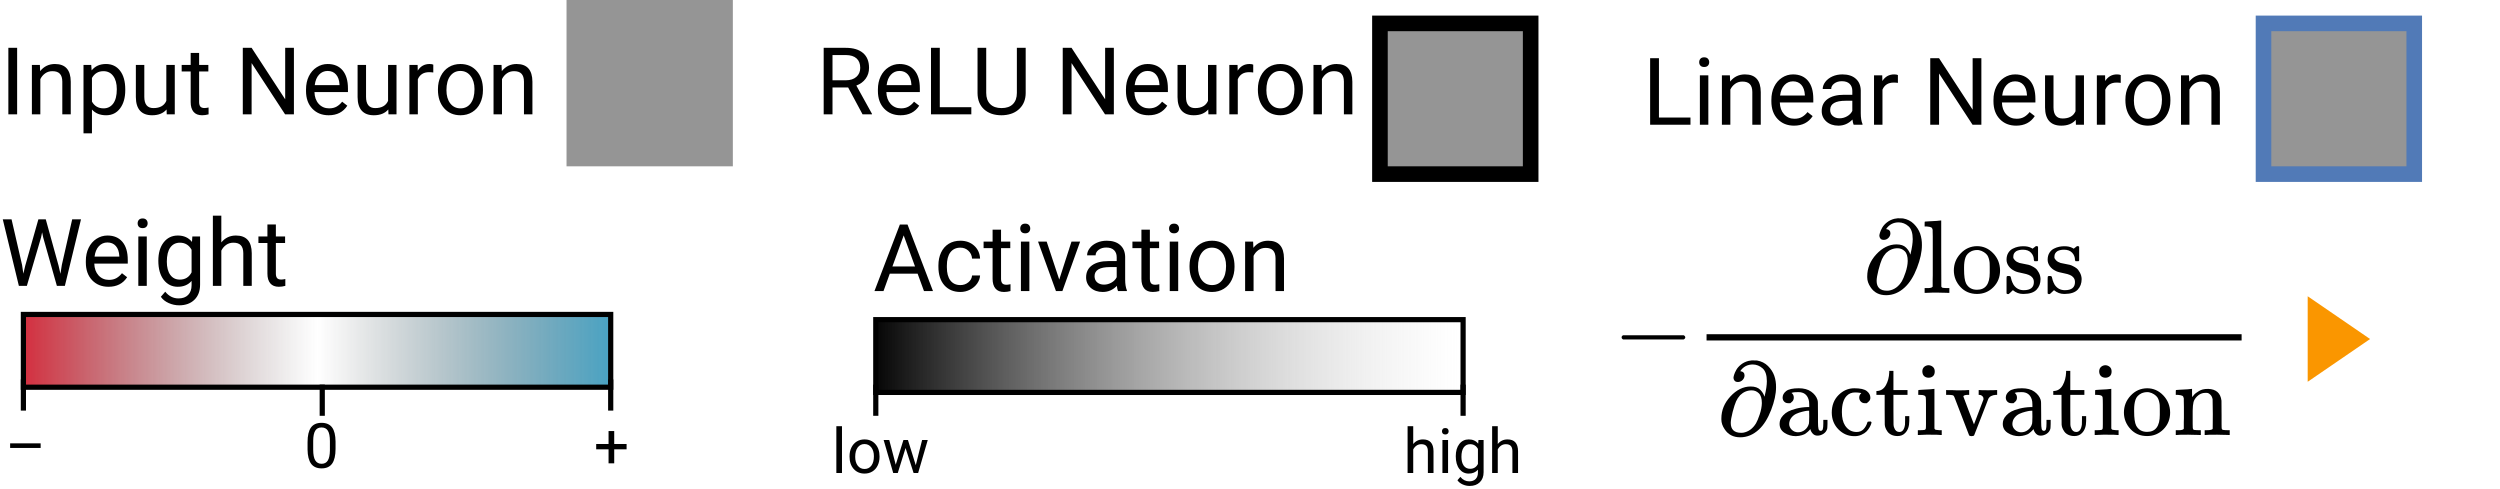 <svg width="481" height="94" viewBox="0 0 481 94" fill="none" xmlns="http://www.w3.org/2000/svg">
<path d="M163.179 16.823H160.173V22H158.477V9.203H162.713C164.154 9.203 165.262 9.531 166.035 10.188C166.814 10.844 167.204 11.799 167.204 13.053C167.204 13.85 166.987 14.544 166.554 15.136C166.126 15.727 165.528 16.17 164.761 16.463L167.767 21.895V22H165.956L163.179 16.823ZM160.173 15.443H162.766C163.604 15.443 164.269 15.227 164.761 14.793C165.259 14.359 165.508 13.779 165.508 13.053C165.508 12.262 165.271 11.655 164.796 11.233C164.327 10.812 163.647 10.598 162.757 10.592H160.173V15.443ZM173.269 22.176C171.979 22.176 170.931 21.754 170.122 20.91C169.313 20.061 168.909 18.927 168.909 17.509V17.21C168.909 16.267 169.088 15.426 169.445 14.688C169.809 13.943 170.312 13.363 170.957 12.947C171.607 12.525 172.311 12.315 173.066 12.315C174.303 12.315 175.264 12.722 175.949 13.536C176.635 14.351 176.978 15.517 176.978 17.034V17.711H170.535C170.559 18.648 170.831 19.407 171.353 19.987C171.88 20.561 172.548 20.849 173.356 20.849C173.931 20.849 174.417 20.731 174.815 20.497C175.214 20.263 175.562 19.952 175.861 19.565L176.854 20.339C176.058 21.564 174.862 22.176 173.269 22.176ZM173.066 13.65C172.41 13.65 171.859 13.891 171.414 14.371C170.969 14.846 170.693 15.514 170.588 16.375H175.352V16.252C175.305 15.426 175.082 14.787 174.684 14.336C174.285 13.879 173.746 13.65 173.066 13.65ZM180.818 20.62H186.883V22H179.122V9.203H180.818V20.62ZM197.342 9.203V17.904C197.336 19.111 196.955 20.099 196.199 20.866C195.449 21.634 194.43 22.064 193.141 22.158L192.692 22.176C191.292 22.176 190.176 21.798 189.344 21.042C188.512 20.286 188.09 19.246 188.078 17.922V9.203H189.748V17.869C189.748 18.795 190.003 19.516 190.513 20.031C191.022 20.541 191.749 20.796 192.692 20.796C193.647 20.796 194.377 20.541 194.881 20.031C195.391 19.521 195.646 18.804 195.646 17.878V9.203H197.342ZM214.305 22H212.608L206.166 12.139V22H204.47V9.203H206.166L212.626 19.108V9.203H214.305V22ZM220.993 22.176C219.704 22.176 218.655 21.754 217.847 20.91C217.038 20.061 216.634 18.927 216.634 17.509V17.21C216.634 16.267 216.812 15.426 217.17 14.688C217.533 13.943 218.037 13.363 218.682 12.947C219.332 12.525 220.035 12.315 220.791 12.315C222.027 12.315 222.988 12.722 223.674 13.536C224.359 14.351 224.702 15.517 224.702 17.034V17.711H218.26C218.283 18.648 218.556 19.407 219.077 19.987C219.604 20.561 220.272 20.849 221.081 20.849C221.655 20.849 222.142 20.731 222.54 20.497C222.938 20.263 223.287 19.952 223.586 19.565L224.579 20.339C223.782 21.564 222.587 22.176 220.993 22.176ZM220.791 13.65C220.135 13.65 219.584 13.891 219.139 14.371C218.693 14.846 218.418 15.514 218.312 16.375H223.076V16.252C223.029 15.426 222.807 14.787 222.408 14.336C222.01 13.879 221.471 13.65 220.791 13.65ZM232.463 21.06C231.83 21.804 230.901 22.176 229.677 22.176C228.663 22.176 227.89 21.883 227.356 21.297C226.829 20.705 226.562 19.832 226.557 18.678V12.49H228.183V18.634C228.183 20.075 228.769 20.796 229.94 20.796C231.183 20.796 232.009 20.333 232.419 19.407V12.49H234.045V22H232.498L232.463 21.06ZM241.12 13.949C240.874 13.908 240.607 13.888 240.32 13.888C239.254 13.888 238.53 14.342 238.149 15.25V22H236.523V12.49H238.105L238.132 13.589C238.665 12.739 239.421 12.315 240.399 12.315C240.716 12.315 240.956 12.355 241.12 12.438V13.949ZM242.017 17.157C242.017 16.226 242.198 15.388 242.562 14.644C242.931 13.899 243.44 13.325 244.091 12.921C244.747 12.517 245.494 12.315 246.332 12.315C247.627 12.315 248.673 12.763 249.47 13.659C250.272 14.556 250.674 15.748 250.674 17.236V17.351C250.674 18.276 250.495 19.108 250.138 19.847C249.786 20.579 249.279 21.15 248.617 21.561C247.961 21.971 247.205 22.176 246.35 22.176C245.061 22.176 244.015 21.727 243.212 20.831C242.415 19.935 242.017 18.748 242.017 17.271V17.157ZM243.651 17.351C243.651 18.405 243.895 19.252 244.381 19.891C244.873 20.529 245.529 20.849 246.35 20.849C247.176 20.849 247.832 20.526 248.318 19.882C248.805 19.231 249.048 18.323 249.048 17.157C249.048 16.114 248.799 15.271 248.301 14.626C247.809 13.976 247.152 13.65 246.332 13.65C245.529 13.65 244.882 13.97 244.39 14.608C243.897 15.247 243.651 16.161 243.651 17.351ZM254.251 12.49L254.304 13.685C255.03 12.771 255.979 12.315 257.151 12.315C259.161 12.315 260.175 13.448 260.192 15.716V22H258.566V15.707C258.561 15.021 258.402 14.515 258.092 14.187C257.787 13.858 257.31 13.694 256.659 13.694C256.132 13.694 255.669 13.835 255.271 14.116C254.872 14.398 254.562 14.767 254.339 15.224V22H252.713V12.49H254.251Z" fill="black"/>
<path d="M319.182 22.62H325.246V24H317.485V11.203H319.182V22.62ZM328.683 24H327.057V14.49H328.683V24ZM326.925 11.968C326.925 11.704 327.004 11.481 327.162 11.3C327.326 11.118 327.566 11.027 327.883 11.027C328.199 11.027 328.439 11.118 328.604 11.3C328.768 11.481 328.85 11.704 328.85 11.968C328.85 12.231 328.768 12.451 328.604 12.627C328.439 12.803 328.199 12.891 327.883 12.891C327.566 12.891 327.326 12.803 327.162 12.627C327.004 12.451 326.925 12.231 326.925 11.968ZM332.831 14.49L332.884 15.685C333.61 14.771 334.56 14.315 335.731 14.315C337.741 14.315 338.755 15.448 338.772 17.716V24H337.146V17.707C337.141 17.021 336.982 16.515 336.672 16.186C336.367 15.858 335.89 15.694 335.239 15.694C334.712 15.694 334.249 15.835 333.851 16.116C333.452 16.398 333.142 16.767 332.919 17.224V24H331.293V14.49H332.831ZM345.171 24.176C343.882 24.176 342.833 23.754 342.024 22.91C341.216 22.061 340.812 20.927 340.812 19.509V19.21C340.812 18.267 340.99 17.426 341.348 16.688C341.711 15.943 342.215 15.363 342.859 14.947C343.51 14.525 344.213 14.315 344.969 14.315C346.205 14.315 347.166 14.722 347.852 15.536C348.537 16.351 348.88 17.517 348.88 19.034V19.711H342.438C342.461 20.648 342.733 21.407 343.255 21.987C343.782 22.561 344.45 22.849 345.259 22.849C345.833 22.849 346.319 22.731 346.718 22.497C347.116 22.263 347.465 21.952 347.764 21.565L348.757 22.339C347.96 23.564 346.765 24.176 345.171 24.176ZM344.969 15.65C344.312 15.65 343.762 15.891 343.316 16.371C342.871 16.846 342.596 17.514 342.49 18.375H347.254V18.252C347.207 17.426 346.984 16.787 346.586 16.336C346.188 15.879 345.648 15.65 344.969 15.65ZM356.641 24C356.547 23.812 356.471 23.479 356.412 22.998C355.656 23.783 354.754 24.176 353.705 24.176C352.768 24.176 351.997 23.912 351.394 23.385C350.796 22.852 350.497 22.178 350.497 21.363C350.497 20.373 350.872 19.605 351.622 19.061C352.378 18.51 353.438 18.234 354.804 18.234H356.386V17.487C356.386 16.919 356.216 16.468 355.876 16.134C355.536 15.794 355.035 15.624 354.373 15.624C353.793 15.624 353.307 15.771 352.914 16.064C352.521 16.356 352.325 16.711 352.325 17.127H350.69C350.69 16.652 350.857 16.195 351.191 15.756C351.531 15.31 351.988 14.959 352.562 14.701C353.143 14.443 353.778 14.315 354.47 14.315C355.565 14.315 356.424 14.59 357.045 15.141C357.666 15.685 357.988 16.439 358.012 17.399V21.776C358.012 22.649 358.123 23.344 358.346 23.859V24H356.641ZM353.942 22.761C354.452 22.761 354.936 22.629 355.393 22.365C355.85 22.102 356.181 21.759 356.386 21.337V19.386H355.111C353.119 19.386 352.123 19.969 352.123 21.135C352.123 21.645 352.293 22.043 352.633 22.33C352.973 22.617 353.409 22.761 353.942 22.761ZM365.157 15.949C364.911 15.908 364.645 15.888 364.357 15.888C363.291 15.888 362.567 16.342 362.187 17.25V24H360.561V14.49H362.143L362.169 15.589C362.702 14.739 363.458 14.315 364.437 14.315C364.753 14.315 364.993 14.355 365.157 14.438V15.949ZM381.215 24H379.519L373.076 14.139V24H371.38V11.203H373.076L379.536 21.108V11.203H381.215V24ZM387.903 24.176C386.614 24.176 385.565 23.754 384.757 22.91C383.948 22.061 383.544 20.927 383.544 19.509V19.21C383.544 18.267 383.723 17.426 384.08 16.688C384.443 15.943 384.947 15.363 385.592 14.947C386.242 14.525 386.945 14.315 387.701 14.315C388.938 14.315 389.898 14.722 390.584 15.536C391.27 16.351 391.612 17.517 391.612 19.034V19.711H385.17C385.193 20.648 385.466 21.407 385.987 21.987C386.515 22.561 387.183 22.849 387.991 22.849C388.565 22.849 389.052 22.731 389.45 22.497C389.849 22.263 390.197 21.952 390.496 21.565L391.489 22.339C390.692 23.564 389.497 24.176 387.903 24.176ZM387.701 15.65C387.045 15.65 386.494 15.891 386.049 16.371C385.604 16.846 385.328 17.514 385.223 18.375H389.986V18.252C389.939 17.426 389.717 16.787 389.318 16.336C388.92 15.879 388.381 15.65 387.701 15.65ZM399.373 23.06C398.74 23.804 397.812 24.176 396.587 24.176C395.573 24.176 394.8 23.883 394.267 23.297C393.739 22.705 393.473 21.832 393.467 20.678V14.49H395.093V20.634C395.093 22.075 395.679 22.796 396.851 22.796C398.093 22.796 398.919 22.333 399.329 21.407V14.49H400.955V24H399.408L399.373 23.06ZM408.03 15.949C407.784 15.908 407.518 15.888 407.23 15.888C406.164 15.888 405.44 16.342 405.06 17.25V24H403.434V14.49H405.016L405.042 15.589C405.575 14.739 406.331 14.315 407.31 14.315C407.626 14.315 407.866 14.355 408.03 14.438V15.949ZM408.927 19.157C408.927 18.226 409.108 17.388 409.472 16.644C409.841 15.899 410.351 15.325 411.001 14.921C411.657 14.517 412.404 14.315 413.242 14.315C414.537 14.315 415.583 14.763 416.38 15.659C417.183 16.556 417.584 17.748 417.584 19.236V19.351C417.584 20.276 417.405 21.108 417.048 21.847C416.696 22.579 416.189 23.15 415.527 23.561C414.871 23.971 414.115 24.176 413.26 24.176C411.971 24.176 410.925 23.727 410.122 22.831C409.325 21.935 408.927 20.748 408.927 19.271V19.157ZM410.562 19.351C410.562 20.405 410.805 21.252 411.291 21.891C411.783 22.529 412.439 22.849 413.26 22.849C414.086 22.849 414.742 22.526 415.229 21.882C415.715 21.231 415.958 20.323 415.958 19.157C415.958 18.114 415.709 17.27 415.211 16.626C414.719 15.976 414.062 15.65 413.242 15.65C412.439 15.65 411.792 15.97 411.3 16.608C410.808 17.247 410.562 18.161 410.562 19.351ZM421.161 14.49L421.214 15.685C421.94 14.771 422.89 14.315 424.062 14.315C426.071 14.315 427.085 15.448 427.103 17.716V24H425.477V17.707C425.471 17.021 425.312 16.515 425.002 16.186C424.697 15.858 424.22 15.694 423.569 15.694C423.042 15.694 422.579 15.835 422.181 16.116C421.782 16.398 421.472 16.767 421.249 17.224V24H419.623V14.49H421.161Z" fill="black"/>
<path d="M176.552 52.66H171.19L169.986 56H168.246L173.133 43.203H174.609L179.505 56H177.773L176.552 52.66ZM171.7 51.272H176.051L173.871 45.286L171.7 51.272ZM184.787 54.849C185.367 54.849 185.874 54.673 186.308 54.321C186.741 53.97 186.981 53.53 187.028 53.003H188.566C188.537 53.548 188.35 54.066 188.004 54.559C187.658 55.051 187.195 55.443 186.615 55.736C186.041 56.029 185.432 56.176 184.787 56.176C183.492 56.176 182.461 55.745 181.693 54.884C180.932 54.017 180.551 52.833 180.551 51.333V51.06C180.551 50.135 180.721 49.312 181.061 48.591C181.4 47.87 181.887 47.31 182.52 46.912C183.158 46.514 183.911 46.315 184.778 46.315C185.845 46.315 186.729 46.634 187.433 47.273C188.142 47.911 188.52 48.74 188.566 49.76H187.028C186.981 49.145 186.747 48.641 186.325 48.248C185.909 47.85 185.394 47.65 184.778 47.65C183.952 47.65 183.311 47.949 182.854 48.547C182.402 49.139 182.177 49.997 182.177 51.122V51.43C182.177 52.525 182.402 53.369 182.854 53.961C183.305 54.553 183.949 54.849 184.787 54.849ZM192.601 44.188V46.49H194.376V47.747H192.601V53.645C192.601 54.025 192.68 54.312 192.838 54.506C192.996 54.693 193.266 54.787 193.646 54.787C193.834 54.787 194.092 54.752 194.42 54.682V56C193.992 56.117 193.576 56.176 193.172 56.176C192.445 56.176 191.897 55.956 191.528 55.517C191.159 55.077 190.975 54.453 190.975 53.645V47.747H189.243V46.49H190.975V44.188H192.601ZM198.05 56H196.424V46.49H198.05V56ZM196.292 43.968C196.292 43.704 196.371 43.481 196.529 43.3C196.693 43.118 196.934 43.027 197.25 43.027C197.566 43.027 197.807 43.118 197.971 43.3C198.135 43.481 198.217 43.704 198.217 43.968C198.217 44.231 198.135 44.451 197.971 44.627C197.807 44.803 197.566 44.891 197.25 44.891C196.934 44.891 196.693 44.803 196.529 44.627C196.371 44.451 196.292 44.231 196.292 43.968ZM203.798 53.794L206.153 46.49H207.814L204.404 56H203.165L199.72 46.49H201.381L203.798 53.794ZM215.109 56C215.016 55.812 214.939 55.478 214.881 54.998C214.125 55.783 213.223 56.176 212.174 56.176C211.236 56.176 210.466 55.912 209.862 55.385C209.265 54.852 208.966 54.178 208.966 53.363C208.966 52.373 209.341 51.605 210.091 51.06C210.847 50.51 211.907 50.234 213.272 50.234H214.854V49.487C214.854 48.919 214.685 48.468 214.345 48.134C214.005 47.794 213.504 47.624 212.842 47.624C212.262 47.624 211.775 47.77 211.383 48.063C210.99 48.356 210.794 48.711 210.794 49.127H209.159C209.159 48.652 209.326 48.195 209.66 47.756C210 47.31 210.457 46.959 211.031 46.701C211.611 46.443 212.247 46.315 212.938 46.315C214.034 46.315 214.893 46.59 215.514 47.141C216.135 47.685 216.457 48.438 216.48 49.399V53.776C216.48 54.649 216.592 55.344 216.814 55.859V56H215.109ZM212.411 54.761C212.921 54.761 213.404 54.629 213.861 54.365C214.318 54.102 214.649 53.759 214.854 53.337V51.386H213.58C211.588 51.386 210.592 51.969 210.592 53.135C210.592 53.645 210.762 54.043 211.102 54.33C211.441 54.617 211.878 54.761 212.411 54.761ZM221.235 44.188V46.49H223.011V47.747H221.235V53.645C221.235 54.025 221.314 54.312 221.473 54.506C221.631 54.693 221.9 54.787 222.281 54.787C222.469 54.787 222.727 54.752 223.055 54.682V56C222.627 56.117 222.211 56.176 221.807 56.176C221.08 56.176 220.532 55.956 220.163 55.517C219.794 55.077 219.609 54.453 219.609 53.645V47.747H217.878V46.49H219.609V44.188H221.235ZM226.685 56H225.059V46.49H226.685V56ZM224.927 43.968C224.927 43.704 225.006 43.481 225.164 43.3C225.328 43.118 225.568 43.027 225.885 43.027C226.201 43.027 226.441 43.118 226.605 43.3C226.77 43.481 226.852 43.704 226.852 43.968C226.852 44.231 226.77 44.451 226.605 44.627C226.441 44.803 226.201 44.891 225.885 44.891C225.568 44.891 225.328 44.803 225.164 44.627C225.006 44.451 224.927 44.231 224.927 43.968ZM228.864 51.157C228.864 50.226 229.046 49.388 229.409 48.644C229.778 47.899 230.288 47.325 230.938 46.921C231.595 46.517 232.342 46.315 233.18 46.315C234.475 46.315 235.521 46.763 236.317 47.659C237.12 48.556 237.521 49.748 237.521 51.236V51.351C237.521 52.276 237.343 53.108 236.985 53.847C236.634 54.579 236.127 55.15 235.465 55.56C234.809 55.971 234.053 56.176 233.197 56.176C231.908 56.176 230.862 55.727 230.06 54.831C229.263 53.935 228.864 52.748 228.864 51.272V51.157ZM230.499 51.351C230.499 52.405 230.742 53.252 231.229 53.891C231.721 54.529 232.377 54.849 233.197 54.849C234.023 54.849 234.68 54.526 235.166 53.882C235.652 53.231 235.896 52.323 235.896 51.157C235.896 50.114 235.646 49.27 235.148 48.626C234.656 47.976 234 47.65 233.18 47.65C232.377 47.65 231.729 47.97 231.237 48.608C230.745 49.247 230.499 50.161 230.499 51.351ZM241.099 46.49L241.151 47.685C241.878 46.772 242.827 46.315 243.999 46.315C246.009 46.315 247.022 47.448 247.04 49.716V56H245.414V49.707C245.408 49.022 245.25 48.515 244.939 48.187C244.635 47.858 244.157 47.694 243.507 47.694C242.979 47.694 242.517 47.835 242.118 48.116C241.72 48.398 241.409 48.767 241.187 49.224V56H239.561V46.49H241.099Z" fill="black"/>
<path d="M4.245 50.966L4.491 52.653L4.852 51.133L7.383 42.203H8.807L11.276 51.133L11.628 52.68L11.9 50.957L13.887 42.203H15.583L12.48 55H10.942L8.306 45.675L8.104 44.699L7.901 45.675L5.168 55H3.63L0.536 42.203H2.224L4.245 50.966ZM20.874 55.176C19.585 55.176 18.536 54.754 17.727 53.91C16.919 53.06 16.515 51.927 16.515 50.509V50.21C16.515 49.267 16.693 48.426 17.051 47.688C17.414 46.943 17.918 46.363 18.562 45.947C19.213 45.525 19.916 45.315 20.672 45.315C21.908 45.315 22.869 45.722 23.555 46.536C24.24 47.351 24.583 48.517 24.583 50.034V50.711H18.141C18.164 51.648 18.436 52.407 18.958 52.987C19.485 53.562 20.153 53.849 20.962 53.849C21.536 53.849 22.023 53.731 22.421 53.497C22.819 53.263 23.168 52.952 23.467 52.565L24.46 53.339C23.663 54.563 22.468 55.176 20.874 55.176ZM20.672 46.65C20.016 46.65 19.465 46.891 19.02 47.371C18.574 47.846 18.299 48.514 18.193 49.375H22.957V49.252C22.91 48.426 22.688 47.787 22.289 47.336C21.891 46.879 21.352 46.65 20.672 46.65ZM28.239 55H26.613V45.49H28.239V55ZM26.481 42.968C26.481 42.704 26.561 42.481 26.719 42.3C26.883 42.118 27.123 42.027 27.439 42.027C27.756 42.027 27.996 42.118 28.16 42.3C28.324 42.481 28.406 42.704 28.406 42.968C28.406 43.231 28.324 43.451 28.16 43.627C27.996 43.803 27.756 43.891 27.439 43.891C27.123 43.891 26.883 43.803 26.719 43.627C26.561 43.451 26.481 43.231 26.481 42.968ZM30.463 50.166C30.463 48.684 30.806 47.506 31.491 46.633C32.177 45.754 33.085 45.315 34.216 45.315C35.376 45.315 36.281 45.725 36.932 46.545L37.011 45.49H38.496V54.772C38.496 56.002 38.13 56.972 37.398 57.681C36.671 58.39 35.692 58.744 34.462 58.744C33.776 58.744 33.105 58.598 32.449 58.305C31.793 58.012 31.292 57.61 30.946 57.101L31.79 56.125C32.487 56.986 33.34 57.417 34.348 57.417C35.139 57.417 35.754 57.194 36.193 56.749C36.639 56.304 36.861 55.677 36.861 54.868V54.051C36.211 54.801 35.323 55.176 34.198 55.176C33.085 55.176 32.183 54.727 31.491 53.831C30.806 52.935 30.463 51.713 30.463 50.166ZM32.098 50.351C32.098 51.423 32.317 52.267 32.757 52.882C33.196 53.491 33.812 53.796 34.602 53.796C35.628 53.796 36.381 53.33 36.861 52.398V48.057C36.363 47.148 35.616 46.694 34.62 46.694C33.829 46.694 33.211 47.002 32.766 47.617C32.32 48.232 32.098 49.144 32.098 50.351ZM42.583 46.642C43.304 45.757 44.241 45.315 45.395 45.315C47.405 45.315 48.419 46.448 48.437 48.716V55H46.81V48.707C46.805 48.022 46.647 47.515 46.336 47.187C46.031 46.858 45.554 46.694 44.903 46.694C44.376 46.694 43.913 46.835 43.515 47.116C43.116 47.398 42.806 47.767 42.583 48.224V55H40.957V41.5H42.583V46.642ZM53.077 43.188V45.49H54.852V46.747H53.077V52.645C53.077 53.025 53.156 53.312 53.315 53.506C53.473 53.693 53.742 53.787 54.123 53.787C54.31 53.787 54.568 53.752 54.897 53.682V55C54.469 55.117 54.053 55.176 53.648 55.176C52.922 55.176 52.374 54.956 52.005 54.517C51.636 54.077 51.451 53.453 51.451 52.645V46.747H49.72V45.49H51.451V43.188H53.077Z" fill="black"/>
<path d="M168.5 75.5L281.5 75.5V61.5L168.5 61.5V75.5Z" fill="url(#paint0_linear)" stroke="black"/>
<path d="M281.5 74V80" stroke="black"/>
<path d="M168.5 74V80" stroke="black"/>
<path d="M161.998 91H160.914V82H161.998V91ZM163.451 87.772C163.451 87.15 163.572 86.592 163.814 86.096C164.061 85.6 164.4 85.217 164.834 84.947C165.271 84.678 165.77 84.543 166.328 84.543C167.191 84.543 167.889 84.842 168.42 85.439C168.955 86.037 169.223 86.832 169.223 87.824V87.9C169.223 88.518 169.104 89.072 168.865 89.564C168.631 90.053 168.293 90.434 167.852 90.707C167.414 90.981 166.91 91.117 166.34 91.117C165.48 91.117 164.783 90.818 164.248 90.221C163.717 89.623 163.451 88.832 163.451 87.848V87.772ZM164.541 87.9C164.541 88.603 164.703 89.168 165.027 89.594C165.355 90.019 165.793 90.232 166.34 90.232C166.891 90.232 167.328 90.018 167.652 89.588C167.977 89.154 168.139 88.549 168.139 87.772C168.139 87.076 167.973 86.514 167.641 86.084C167.312 85.65 166.875 85.434 166.328 85.434C165.793 85.434 165.361 85.647 165.033 86.072C164.705 86.498 164.541 87.107 164.541 87.9ZM176.195 89.506L177.414 84.66H178.498L176.652 91H175.773L174.232 86.195L172.732 91H171.854L170.014 84.66H171.092L172.34 89.406L173.816 84.66H174.689L176.195 89.506Z" fill="black"/>
<path d="M271.904 85.428C272.385 84.838 273.01 84.543 273.779 84.543C275.119 84.543 275.795 85.299 275.807 86.811V91H274.723V86.805C274.719 86.348 274.613 86.01 274.406 85.791C274.203 85.572 273.885 85.463 273.451 85.463C273.1 85.463 272.791 85.557 272.525 85.744C272.26 85.932 272.053 86.178 271.904 86.482V91H270.82V82H271.904V85.428ZM278.607 91H277.523V84.66H278.607V91ZM277.436 82.978C277.436 82.803 277.488 82.654 277.594 82.533C277.703 82.412 277.863 82.352 278.074 82.352C278.285 82.352 278.445 82.412 278.555 82.533C278.664 82.654 278.719 82.803 278.719 82.978C278.719 83.154 278.664 83.301 278.555 83.418C278.445 83.535 278.285 83.594 278.074 83.594C277.863 83.594 277.703 83.535 277.594 83.418C277.488 83.301 277.436 83.154 277.436 82.978ZM280.09 87.777C280.09 86.789 280.318 86.004 280.775 85.422C281.232 84.836 281.838 84.543 282.592 84.543C283.365 84.543 283.969 84.816 284.402 85.363L284.455 84.66H285.445V90.848C285.445 91.668 285.201 92.314 284.713 92.787C284.229 93.26 283.576 93.496 282.756 93.496C282.299 93.496 281.852 93.398 281.414 93.203C280.977 93.008 280.643 92.74 280.412 92.4L280.975 91.75C281.439 92.324 282.008 92.611 282.68 92.611C283.207 92.611 283.617 92.463 283.91 92.166C284.207 91.869 284.355 91.451 284.355 90.912V90.367C283.922 90.867 283.33 91.117 282.58 91.117C281.838 91.117 281.236 90.818 280.775 90.221C280.318 89.623 280.09 88.809 280.09 87.777ZM281.18 87.9C281.18 88.615 281.326 89.178 281.619 89.588C281.912 89.994 282.322 90.197 282.85 90.197C283.533 90.197 284.035 89.887 284.355 89.266V86.371C284.023 85.766 283.525 85.463 282.861 85.463C282.334 85.463 281.922 85.668 281.625 86.078C281.328 86.488 281.18 87.096 281.18 87.9ZM288.17 85.428C288.65 84.838 289.275 84.543 290.045 84.543C291.385 84.543 292.061 85.299 292.072 86.811V91H290.988V86.805C290.984 86.348 290.879 86.01 290.672 85.791C290.469 85.572 290.15 85.463 289.717 85.463C289.365 85.463 289.057 85.557 288.791 85.744C288.525 85.932 288.318 86.178 288.17 86.482V91H287.086V82H288.17V85.428Z" fill="black"/>
<path d="M4.5 74.5L117.5 74.5V60.5L4.5 60.5V74.5Z" fill="url(#paint1_linear)" stroke="black"/>
<path d="M117.5 73V79" stroke="black"/>
<path d="M4.5 73V79" stroke="black"/>
<path d="M62 74V80" stroke="black"/>
<path d="M7.82 86.186H1.949V85.301H7.82V86.186Z" fill="black"/>
<path d="M64.559 86.361C64.559 87.631 64.342 88.574 63.908 89.191C63.475 89.809 62.797 90.117 61.875 90.117C60.965 90.117 60.291 89.816 59.853 89.215C59.416 88.609 59.19 87.707 59.174 86.508V85.061C59.174 83.807 59.391 82.875 59.824 82.266C60.258 81.656 60.938 81.352 61.863 81.352C62.781 81.352 63.457 81.647 63.891 82.236C64.324 82.822 64.547 83.728 64.559 84.955V86.361ZM63.475 84.879C63.475 83.961 63.346 83.293 63.088 82.875C62.83 82.453 62.422 82.242 61.863 82.242C61.309 82.242 60.904 82.451 60.65 82.869C60.397 83.287 60.266 83.93 60.258 84.797V86.531C60.258 87.453 60.391 88.135 60.656 88.576C60.926 89.014 61.332 89.232 61.875 89.232C62.41 89.232 62.807 89.025 63.065 88.611C63.326 88.197 63.463 87.545 63.475 86.654V84.879Z" fill="black"/>
<path d="M118.176 85.424H120.555V86.449H118.176V89.144H117.086V86.449H114.707V85.424H117.086V82.934H118.176V85.424Z" fill="black"/>
<path d="M456 65.227L444 73.454V57L456 65.227Z" fill="#FA9600"/>
<path d="M294.5 4.5H265.5V33.5H294.5V4.5Z" fill="#959595" stroke="black" stroke-width="3"/>
<path d="M464.5 4.5H435.5V33.5H464.5V4.5Z" fill="#959595" stroke="#517AB7" stroke-width="3"/>
<path d="M3.296 22H1.608V9.203H3.296V22ZM7.673 12.49L7.726 13.685C8.452 12.771 9.401 12.315 10.573 12.315C12.583 12.315 13.597 13.448 13.614 15.716V22H11.988V15.707C11.982 15.021 11.824 14.515 11.514 14.187C11.209 13.858 10.731 13.694 10.081 13.694C9.554 13.694 9.091 13.835 8.692 14.116C8.294 14.398 7.983 14.767 7.761 15.224V22H6.135V12.49H7.673ZM24.1 17.351C24.1 18.798 23.769 19.964 23.106 20.849C22.444 21.733 21.548 22.176 20.417 22.176C19.263 22.176 18.355 21.81 17.692 21.077V25.656H16.066V12.49H17.552L17.631 13.545C18.293 12.725 19.213 12.315 20.391 12.315C21.533 12.315 22.436 12.745 23.098 13.606C23.766 14.468 24.1 15.666 24.1 17.201V17.351ZM22.474 17.166C22.474 16.094 22.245 15.247 21.788 14.626C21.331 14.005 20.704 13.694 19.907 13.694C18.923 13.694 18.185 14.131 17.692 15.004V19.548C18.179 20.415 18.923 20.849 19.925 20.849C20.704 20.849 21.322 20.541 21.779 19.926C22.242 19.305 22.474 18.385 22.474 17.166ZM32.045 21.06C31.412 21.804 30.483 22.176 29.259 22.176C28.245 22.176 27.472 21.883 26.939 21.297C26.411 20.705 26.145 19.832 26.139 18.678V12.49H27.765V18.634C27.765 20.075 28.351 20.796 29.523 20.796C30.765 20.796 31.591 20.333 32.001 19.407V12.49H33.627V22H32.08L32.045 21.06ZM38.312 10.188V12.49H40.087V13.747H38.312V19.645C38.312 20.025 38.391 20.312 38.549 20.506C38.707 20.693 38.977 20.787 39.357 20.787C39.545 20.787 39.803 20.752 40.131 20.682V22C39.703 22.117 39.287 22.176 38.883 22.176C38.156 22.176 37.608 21.956 37.239 21.517C36.87 21.077 36.685 20.453 36.685 19.645V13.747H34.954V12.49H36.685V10.188H38.312ZM56.549 22H54.852L48.41 12.139V22H46.714V9.203H48.41L54.87 19.108V9.203H56.549V22ZM63.237 22.176C61.948 22.176 60.899 21.754 60.091 20.91C59.282 20.061 58.878 18.927 58.878 17.509V17.21C58.878 16.267 59.057 15.426 59.414 14.688C59.777 13.943 60.281 13.363 60.926 12.947C61.576 12.525 62.279 12.315 63.035 12.315C64.272 12.315 65.232 12.722 65.918 13.536C66.603 14.351 66.946 15.517 66.946 17.034V17.711H60.504C60.527 18.648 60.8 19.407 61.321 19.987C61.849 20.561 62.517 20.849 63.325 20.849C63.899 20.849 64.386 20.731 64.784 20.497C65.183 20.263 65.531 19.952 65.83 19.565L66.823 20.339C66.026 21.564 64.831 22.176 63.237 22.176ZM63.035 13.65C62.379 13.65 61.828 13.891 61.383 14.371C60.938 14.846 60.662 15.514 60.557 16.375H65.32V16.252C65.273 15.426 65.051 14.787 64.652 14.336C64.254 13.879 63.715 13.65 63.035 13.65ZM74.707 21.06C74.074 21.804 73.145 22.176 71.921 22.176C70.907 22.176 70.134 21.883 69.601 21.297C69.073 20.705 68.807 19.832 68.801 18.678V12.49H70.427V18.634C70.427 20.075 71.013 20.796 72.185 20.796C73.427 20.796 74.253 20.333 74.663 19.407V12.49H76.289V22H74.742L74.707 21.06ZM83.364 13.949C83.118 13.908 82.852 13.888 82.564 13.888C81.498 13.888 80.774 14.342 80.394 15.25V22H78.768V12.49H80.35L80.376 13.589C80.909 12.739 81.665 12.315 82.644 12.315C82.96 12.315 83.2 12.355 83.364 12.438V13.949ZM84.261 17.157C84.261 16.226 84.442 15.388 84.806 14.644C85.175 13.899 85.685 13.325 86.335 12.921C86.991 12.517 87.738 12.315 88.576 12.315C89.871 12.315 90.917 12.763 91.714 13.659C92.517 14.556 92.918 15.748 92.918 17.236V17.351C92.918 18.276 92.739 19.108 92.382 19.847C92.03 20.579 91.523 21.15 90.861 21.561C90.205 21.971 89.449 22.176 88.594 22.176C87.305 22.176 86.259 21.727 85.456 20.831C84.659 19.935 84.261 18.748 84.261 17.271V17.157ZM85.895 17.351C85.895 18.405 86.139 19.252 86.625 19.891C87.117 20.529 87.773 20.849 88.594 20.849C89.42 20.849 90.076 20.526 90.562 19.882C91.049 19.231 91.292 18.323 91.292 17.157C91.292 16.114 91.043 15.271 90.545 14.626C90.053 13.976 89.397 13.65 88.576 13.65C87.773 13.65 87.126 13.97 86.634 14.608C86.142 15.247 85.895 16.161 85.895 17.351ZM96.495 12.49L96.548 13.685C97.274 12.771 98.224 12.315 99.395 12.315C101.405 12.315 102.419 13.448 102.437 15.716V22H100.811V15.707C100.805 15.021 100.646 14.515 100.336 14.187C100.031 13.858 99.554 13.694 98.903 13.694C98.376 13.694 97.913 13.835 97.515 14.116C97.116 14.398 96.806 14.767 96.583 15.224V22H94.957V12.49H96.495Z" fill="black"/>
<path d="M139.5 1.5H110.5V30.5H139.5V1.5Z" fill="#959595" stroke="#959595" stroke-width="3"/>
<path d="M312 65.166C312 65.166 312 65.079 312 64.906C312 64.731 312.094 64.598 312.281 64.504H323.945C324.145 64.611 324.246 64.745 324.246 64.906C324.246 65.066 324.145 65.2 323.945 65.307H312.281C312.094 65.213 312 65.079 312 64.906V65.166Z" fill="black"/>
<path d="M362.469 46.155C362.161 46.155 361.94 46.075 361.806 45.914C361.672 45.754 361.599 45.573 361.585 45.373C361.585 45.239 361.625 45.038 361.706 44.77C361.786 44.503 361.926 44.188 362.127 43.827C362.328 43.465 362.629 43.124 363.031 42.803C363.432 42.482 363.907 42.248 364.456 42.1L365.098 42H365.339C365.781 42 366.042 42.007 366.122 42.02C366.965 42.167 367.668 42.522 368.23 43.084C368.792 43.646 369.194 44.268 369.435 44.951C369.675 45.633 369.789 46.376 369.776 47.179C369.776 48.451 369.461 49.903 368.832 51.535C368.203 53.168 367.42 54.42 366.483 55.289C365.399 56.293 364.202 56.795 362.89 56.795C361.552 56.795 360.548 56.273 359.879 55.229C359.464 54.614 359.257 53.998 359.257 53.382V53.162C359.257 51.596 359.839 50.184 361.003 48.926C362.167 47.668 363.459 47.032 364.877 47.019C365.694 47.019 366.31 47.226 366.724 47.641C367.139 48.056 367.414 48.504 367.547 48.986L367.608 48.765C367.875 47.654 368.009 46.738 368.009 46.015C368.009 44.837 367.735 44.007 367.186 43.526C366.637 43.044 366.015 42.796 365.319 42.783C364.275 42.783 363.466 43.211 362.89 44.068C363.439 44.148 363.713 44.416 363.713 44.871C363.713 45.205 363.593 45.5 363.352 45.754C363.111 46.008 362.816 46.142 362.469 46.155ZM367.046 50.211C367.046 49.327 366.852 48.698 366.463 48.324C366.075 47.949 365.62 47.761 365.098 47.761C364.255 47.761 363.512 48.069 362.87 48.685C362.535 49.06 362.274 49.454 362.087 49.869C361.9 50.284 361.679 50.967 361.425 51.917C361.184 52.88 361.063 53.583 361.063 54.025C361.063 55.296 361.732 55.932 363.071 55.932C363.231 55.932 363.352 55.925 363.432 55.912C364.463 55.738 365.292 55.136 365.921 54.105C366.122 53.77 366.356 53.208 366.624 52.419C366.892 51.629 367.032 50.893 367.046 50.211Z" fill="black"/>
<path d="M370.619 55.43H370.9C371.422 55.43 371.736 55.336 371.844 55.149V54.988C371.844 54.868 371.844 54.714 371.844 54.527C371.844 54.339 371.844 54.118 371.844 53.864C371.844 53.61 371.85 53.322 371.864 53.001C371.877 52.68 371.877 52.345 371.864 51.997C371.85 51.649 371.85 51.281 371.864 50.893C371.877 50.505 371.877 50.124 371.864 49.749C371.864 49.254 371.864 48.732 371.864 48.183C371.864 47.634 371.864 47.132 371.864 46.677C371.864 46.222 371.864 45.821 371.864 45.473C371.864 45.125 371.857 44.831 371.844 44.59C371.83 44.349 371.83 44.235 371.844 44.248C371.803 43.994 371.71 43.827 371.562 43.746C371.415 43.666 371.114 43.606 370.659 43.566H370.298V43.104C370.298 42.796 370.311 42.642 370.338 42.642L370.539 42.622C370.672 42.609 370.867 42.596 371.121 42.582C371.375 42.569 371.623 42.555 371.864 42.542C372.091 42.529 372.339 42.515 372.606 42.502C372.874 42.488 373.075 42.468 373.209 42.442C373.342 42.415 373.416 42.408 373.429 42.422H373.49V48.745C373.49 52.988 373.496 55.122 373.51 55.149C373.563 55.256 373.644 55.33 373.751 55.37C374.032 55.41 374.36 55.43 374.734 55.43H375.056V56.353H374.895L374.433 56.333C374.125 56.32 373.797 56.313 373.45 56.313C373.102 56.313 372.847 56.307 372.687 56.293C372.526 56.28 372.272 56.28 371.924 56.293C371.576 56.307 371.241 56.32 370.92 56.333L370.458 56.353H370.298V55.43H370.619Z" fill="black"/>
<path d="M375.919 52.057C375.919 50.786 376.354 49.689 377.224 48.765C378.094 47.842 379.144 47.373 380.375 47.36C381.58 47.36 382.617 47.815 383.487 48.725C384.357 49.635 384.799 50.739 384.812 52.038C384.812 53.309 384.384 54.38 383.527 55.249C382.671 56.119 381.62 56.554 380.375 56.554C379.077 56.554 378.013 56.106 377.183 55.209C376.354 54.313 375.932 53.262 375.919 52.057ZM380.375 55.751C382.008 55.751 382.825 54.661 382.825 52.479V51.837V51.335C382.825 51.04 382.818 50.786 382.804 50.572C382.791 50.358 382.744 50.104 382.664 49.809C382.584 49.515 382.477 49.274 382.343 49.086C382.209 48.899 382.001 48.712 381.72 48.524C381.439 48.337 381.111 48.203 380.737 48.123C380.67 48.109 380.563 48.103 380.416 48.103C380.014 48.103 379.633 48.183 379.271 48.344C378.696 48.638 378.321 49.046 378.147 49.568C377.973 50.09 377.886 50.706 377.886 51.415V51.817C377.886 53.101 378.013 54.005 378.268 54.527C378.696 55.343 379.398 55.751 380.375 55.751Z" fill="black"/>
<path d="M391.316 50.01C391.316 49.474 391.136 49.013 390.774 48.625C390.413 48.236 389.891 48.042 389.208 48.042C388.727 48.042 388.312 48.13 387.964 48.303C387.562 48.558 387.361 48.906 387.361 49.347C387.348 49.414 387.348 49.501 387.361 49.608C387.375 49.715 387.482 49.876 387.683 50.09C387.883 50.304 388.171 50.471 388.546 50.592C388.787 50.659 389.081 50.719 389.429 50.773C389.777 50.826 390.072 50.886 390.312 50.953C390.553 51.02 390.768 51.107 390.955 51.214C391.182 51.321 391.403 51.455 391.617 51.616C391.832 51.776 392.046 52.051 392.26 52.439C392.474 52.827 392.588 53.242 392.601 53.684C392.601 54.513 392.347 55.196 391.838 55.731C391.33 56.267 390.507 56.541 389.369 56.554H389.208C388.512 56.554 387.87 56.313 387.281 55.832L387.121 55.972L386.94 56.153C386.86 56.233 386.779 56.307 386.699 56.374L386.478 56.574H386.318H386.237C386.197 56.574 386.137 56.534 386.057 56.454V54.868V53.704C386.057 53.423 386.07 53.255 386.097 53.202C386.124 53.148 386.19 53.115 386.298 53.101H386.478C386.639 53.101 386.746 53.128 386.799 53.182C386.853 53.235 386.886 53.316 386.9 53.423C386.913 53.53 386.96 53.71 387.04 53.965C387.121 54.219 387.248 54.5 387.422 54.808C387.89 55.49 388.539 55.832 389.369 55.832C390.667 55.832 391.316 55.31 391.316 54.266C391.316 53.878 391.196 53.563 390.955 53.322C390.687 53.001 390.132 52.76 389.289 52.599C388.446 52.439 387.89 52.285 387.622 52.138C387.141 51.91 386.759 51.602 386.478 51.214C386.197 50.826 386.057 50.411 386.057 49.97C386.057 49.448 386.17 49.006 386.398 48.645C386.625 48.283 386.913 48.016 387.261 47.842C387.609 47.668 387.944 47.547 388.265 47.48C388.586 47.413 388.88 47.38 389.148 47.38H389.369C389.904 47.38 390.373 47.48 390.774 47.681L391.075 47.842L391.256 47.701C391.39 47.581 391.537 47.467 391.698 47.36H391.858H391.939C391.979 47.36 392.039 47.4 392.119 47.48V50.13L391.999 50.251H391.437C391.356 50.17 391.316 50.09 391.316 50.01Z" fill="black"/>
<path d="M399.226 50.01C399.226 49.474 399.045 49.013 398.684 48.625C398.322 48.236 397.8 48.042 397.118 48.042C396.636 48.042 396.221 48.13 395.873 48.303C395.472 48.558 395.271 48.906 395.271 49.347C395.258 49.414 395.258 49.501 395.271 49.608C395.284 49.715 395.391 49.876 395.592 50.09C395.793 50.304 396.081 50.471 396.455 50.592C396.696 50.659 396.991 50.719 397.339 50.773C397.687 50.826 397.981 50.886 398.222 50.953C398.463 51.02 398.677 51.107 398.864 51.214C399.092 51.321 399.313 51.455 399.527 51.616C399.741 51.776 399.955 52.051 400.169 52.439C400.383 52.827 400.497 53.242 400.511 53.684C400.511 54.513 400.256 55.196 399.748 55.731C399.239 56.267 398.416 56.541 397.279 56.554H397.118C396.422 56.554 395.78 56.313 395.191 55.832L395.03 55.972L394.849 56.153C394.769 56.233 394.689 56.307 394.609 56.374L394.388 56.574H394.227H394.147C394.107 56.574 394.046 56.534 393.966 56.454V54.868V53.704C393.966 53.423 393.98 53.255 394.006 53.202C394.033 53.148 394.1 53.115 394.207 53.101H394.388C394.548 53.101 394.655 53.128 394.709 53.182C394.762 53.235 394.796 53.316 394.809 53.423C394.823 53.53 394.87 53.71 394.95 53.965C395.03 54.219 395.157 54.5 395.331 54.808C395.8 55.49 396.449 55.832 397.279 55.832C398.577 55.832 399.226 55.31 399.226 54.266C399.226 53.878 399.105 53.563 398.864 53.322C398.597 53.001 398.041 52.76 397.198 52.599C396.355 52.439 395.8 52.285 395.532 52.138C395.05 51.91 394.669 51.602 394.388 51.214C394.107 50.826 393.966 50.411 393.966 49.97C393.966 49.448 394.08 49.006 394.307 48.645C394.535 48.283 394.823 48.016 395.171 47.842C395.519 47.668 395.853 47.547 396.174 47.48C396.496 47.413 396.79 47.38 397.058 47.38H397.279C397.814 47.38 398.282 47.48 398.684 47.681L398.985 47.842L399.166 47.701C399.299 47.581 399.447 47.467 399.607 47.36H399.768H399.848C399.888 47.36 399.948 47.4 400.029 47.48V50.13L399.908 50.251H399.346C399.266 50.17 399.226 50.09 399.226 50.01Z" fill="black"/>
<path d="M334.404 73.498C334.096 73.498 333.875 73.417 333.741 73.257C333.607 73.096 333.534 72.915 333.52 72.715C333.52 72.581 333.561 72.38 333.641 72.112C333.721 71.845 333.862 71.53 334.062 71.169C334.263 70.808 334.564 70.466 334.966 70.145C335.367 69.824 335.842 69.59 336.391 69.442L337.034 69.342H337.274C337.716 69.342 337.977 69.349 338.057 69.362C338.9 69.509 339.603 69.864 340.165 70.426C340.727 70.988 341.129 71.611 341.37 72.293C341.611 72.976 341.724 73.718 341.711 74.521C341.711 75.793 341.396 77.245 340.767 78.878C340.138 80.51 339.356 81.762 338.419 82.632C337.335 83.635 336.137 84.137 334.825 84.137C333.487 84.137 332.483 83.615 331.814 82.572C331.399 81.956 331.192 81.34 331.192 80.725V80.504C331.192 78.938 331.774 77.526 332.938 76.268C334.103 75.01 335.394 74.374 336.813 74.361C337.629 74.361 338.245 74.568 338.66 74.983C339.074 75.398 339.349 75.846 339.483 76.328L339.543 76.107C339.811 74.996 339.944 74.08 339.944 73.357C339.944 72.179 339.67 71.35 339.121 70.868C338.573 70.386 337.95 70.138 337.254 70.125C336.21 70.125 335.401 70.553 334.825 71.41C335.374 71.49 335.648 71.758 335.648 72.213C335.648 72.547 335.528 72.842 335.287 73.096C335.046 73.35 334.752 73.484 334.404 73.498ZM338.981 77.553C338.981 76.669 338.787 76.04 338.399 75.666C338.01 75.291 337.555 75.104 337.034 75.104C336.19 75.104 335.448 75.411 334.805 76.027C334.471 76.402 334.21 76.797 334.022 77.212C333.835 77.626 333.614 78.309 333.36 79.259C333.119 80.223 332.998 80.925 332.998 81.367C332.998 82.638 333.668 83.274 335.006 83.274C335.167 83.274 335.287 83.267 335.367 83.254C336.398 83.08 337.228 82.478 337.857 81.447C338.057 81.113 338.292 80.551 338.559 79.761C338.827 78.971 338.967 78.235 338.981 77.553Z" fill="black"/>
<path d="M344.461 77.572C344.461 77.572 344.314 77.572 344.02 77.572C343.725 77.572 343.478 77.472 343.277 77.271C343.076 77.07 342.976 76.809 342.976 76.488C342.976 76.019 343.203 75.605 343.658 75.243C344.113 74.882 344.923 74.701 346.087 74.701C347.064 74.701 347.854 74.915 348.456 75.344C349.058 75.772 349.46 76.281 349.661 76.869C349.728 77.057 349.761 77.264 349.761 77.492C349.761 77.719 349.768 78.489 349.781 79.8V81.206C349.781 81.848 349.815 82.29 349.881 82.531C349.948 82.771 350.089 82.892 350.303 82.892C350.504 82.892 350.638 82.785 350.705 82.571C350.771 82.356 350.805 82.002 350.805 81.507V80.784H351.608V81.567C351.595 82.102 351.574 82.417 351.548 82.51C351.427 82.912 351.193 83.226 350.845 83.454C350.497 83.681 350.129 83.802 349.741 83.815C349.353 83.829 349.038 83.708 348.797 83.454C348.557 83.2 348.396 82.919 348.316 82.611V82.531L348.275 82.591C348.249 82.631 348.215 82.671 348.175 82.711C348.135 82.751 348.081 82.811 348.015 82.892C347.948 82.972 347.867 83.046 347.774 83.113C347.68 83.18 347.58 83.26 347.472 83.353C347.365 83.447 347.245 83.521 347.111 83.574C346.977 83.628 346.83 83.681 346.67 83.735C346.509 83.788 346.335 83.829 346.148 83.855C345.96 83.882 345.753 83.902 345.525 83.916C344.722 83.916 344 83.708 343.357 83.293C342.715 82.878 342.394 82.296 342.394 81.547C342.394 81.266 342.44 80.998 342.534 80.744C342.628 80.49 342.808 80.215 343.076 79.921C343.344 79.626 343.665 79.379 344.04 79.178C344.414 78.977 344.936 78.79 345.606 78.616C346.275 78.442 347.011 78.341 347.814 78.315H348.095V77.873C348.095 77.418 348.055 77.084 347.974 76.869C347.68 75.919 347.031 75.444 346.027 75.444C345.786 75.444 345.559 75.451 345.345 75.464C345.13 75.478 344.963 75.504 344.843 75.544C344.722 75.585 344.669 75.605 344.682 75.605C344.977 75.805 345.124 76.1 345.124 76.488C345.124 76.823 345.017 77.084 344.803 77.271L344.461 77.572ZM344.24 81.567C344.24 81.982 344.401 82.35 344.722 82.671C345.043 82.992 345.438 83.159 345.907 83.173C346.415 83.173 346.864 83.019 347.252 82.711C347.64 82.403 347.901 82.002 348.035 81.507C348.061 81.413 348.081 80.971 348.095 80.182C348.095 79.406 348.088 79.017 348.075 79.017C347.968 79.017 347.827 79.024 347.653 79.037C347.479 79.051 347.178 79.111 346.75 79.218C346.322 79.325 345.933 79.459 345.585 79.62C345.237 79.78 344.93 80.028 344.662 80.362C344.394 80.697 344.254 81.099 344.24 81.567Z" fill="black"/>
<path d="M359.176 77.573C359.176 77.573 359.036 77.573 358.755 77.573C358.474 77.573 358.233 77.472 358.032 77.272C357.831 77.071 357.724 76.817 357.711 76.509C357.711 76.201 357.811 75.947 358.012 75.746C358.079 75.679 358.112 75.639 358.112 75.626C358.112 75.612 358.045 75.599 357.911 75.585C357.564 75.532 357.236 75.505 356.928 75.505C356.272 75.505 355.737 75.719 355.322 76.147C354.693 76.776 354.378 77.827 354.378 79.299C354.378 80.397 354.586 81.26 355.001 81.889C355.549 82.705 356.285 83.114 357.209 83.114C357.758 83.114 358.199 82.939 358.534 82.592C358.868 82.244 359.109 81.829 359.257 81.347C359.283 81.24 359.317 81.173 359.357 81.146C359.397 81.119 359.504 81.106 359.678 81.106H359.959C360.039 81.186 360.08 81.246 360.08 81.287C360.08 81.34 360.053 81.447 359.999 81.608C359.946 81.769 359.839 81.989 359.678 82.27C359.517 82.551 359.323 82.806 359.096 83.033C358.868 83.261 358.547 83.468 358.132 83.656C357.717 83.843 357.256 83.93 356.747 83.916C355.596 83.916 354.592 83.488 353.736 82.632C352.879 81.775 352.444 80.698 352.431 79.4C352.431 78.008 352.866 76.877 353.736 76.007C354.606 75.137 355.616 74.702 356.767 74.702C357.918 74.702 358.721 74.883 359.176 75.244C359.631 75.606 359.859 76.034 359.859 76.529C359.859 76.837 359.745 77.084 359.517 77.272L359.176 77.573Z" fill="black"/>
<path d="M361.204 75.224C361.913 75.17 362.462 74.796 362.85 74.1C363.238 73.404 363.452 72.588 363.492 71.651V71.35H364.295V75.043H367.005V75.967H364.295V78.858C364.309 80.531 364.315 81.474 364.315 81.688C364.315 81.902 364.362 82.116 364.456 82.331C364.643 82.853 364.971 83.113 365.44 83.113C366.028 83.113 366.39 82.638 366.524 81.688C366.537 81.581 366.544 81.273 366.544 80.765V80.062H367.347V80.765V81.006C367.347 82.036 367.066 82.819 366.504 83.354C366.142 83.716 365.674 83.896 365.098 83.896C364.643 83.896 364.248 83.816 363.914 83.656C363.579 83.495 363.325 83.287 363.151 83.033C362.977 82.779 362.85 82.545 362.77 82.331C362.689 82.116 362.642 81.902 362.629 81.688C362.616 81.594 362.609 80.604 362.609 78.717V75.967H361.023V75.224H361.204Z" fill="black"/>
<path d="M369.856 71.47C369.856 71.095 369.977 70.801 370.217 70.587C370.458 70.373 370.753 70.266 371.101 70.266C371.409 70.292 371.676 70.406 371.904 70.607C372.131 70.808 372.245 71.095 372.245 71.47C372.245 71.871 372.131 72.173 371.904 72.373C371.676 72.574 371.395 72.674 371.061 72.674C370.726 72.674 370.445 72.574 370.217 72.373C369.99 72.173 369.869 71.871 369.856 71.47ZM373.429 83.696C373.229 83.656 372.533 83.635 371.342 83.635C371.194 83.635 370.947 83.635 370.599 83.635C370.251 83.635 369.916 83.649 369.595 83.676L369.153 83.696H368.993V82.772H369.314C369.689 82.772 370.017 82.752 370.298 82.712C370.418 82.659 370.492 82.585 370.519 82.491C370.545 82.397 370.559 82.116 370.559 81.648V79.58V77.814C370.559 77.118 370.545 76.676 370.519 76.489C370.492 76.301 370.398 76.174 370.238 76.107C370.05 76.014 369.736 75.967 369.294 75.967H369.073V75.505C369.073 75.197 369.087 75.043 369.113 75.043L369.314 75.023C369.448 75.01 369.635 74.996 369.876 74.983C370.117 74.97 370.358 74.956 370.599 74.943C370.826 74.93 371.067 74.916 371.322 74.903C371.576 74.889 371.77 74.869 371.904 74.843C372.038 74.816 372.111 74.809 372.125 74.823H372.185V82.451C372.252 82.585 372.332 82.665 372.426 82.692C372.519 82.719 372.754 82.746 373.128 82.772H373.59V83.696H373.429Z" fill="black"/>
<path d="M380.837 75.043C380.917 75.07 381.48 75.084 382.523 75.084C383.286 75.084 383.828 75.07 384.149 75.043H384.25V75.967H384.029C383.253 76.02 382.758 76.288 382.543 76.77C382.517 76.823 382.068 77.981 381.198 80.243C380.329 82.505 379.874 83.669 379.833 83.736C379.766 83.856 379.599 83.916 379.331 83.916C379.077 83.916 378.917 83.856 378.85 83.736C376.976 78.904 376.033 76.455 376.019 76.388C375.952 76.201 375.845 76.087 375.698 76.047C375.551 76.007 375.29 75.98 374.915 75.967H374.433V75.043H374.554L374.714 75.063C374.821 75.063 374.955 75.063 375.116 75.063C375.276 75.063 375.45 75.063 375.638 75.063C375.825 75.063 375.992 75.07 376.14 75.084C376.287 75.097 376.407 75.104 376.501 75.104C377.772 75.104 378.508 75.084 378.709 75.043H378.87V75.967H378.589C378.067 75.98 377.786 76.081 377.746 76.268C377.746 76.322 378.087 77.231 378.769 78.998L379.793 81.648L381.62 76.85V76.689C381.62 76.502 381.553 76.348 381.419 76.228C381.285 76.107 381.165 76.034 381.058 76.007C380.951 75.98 380.857 75.967 380.777 75.967H380.697V75.043H380.837Z" fill="black"/>
<path d="M387.402 77.573C387.402 77.573 387.254 77.573 386.96 77.573C386.666 77.573 386.418 77.472 386.217 77.272C386.016 77.071 385.916 76.81 385.916 76.489C385.916 76.02 386.144 75.606 386.599 75.244C387.054 74.883 387.863 74.702 389.028 74.702C390.005 74.702 390.794 74.916 391.397 75.344C391.999 75.773 392.4 76.281 392.601 76.87C392.668 77.058 392.701 77.265 392.701 77.493C392.701 77.72 392.708 78.49 392.722 79.801V81.206C392.722 81.849 392.755 82.29 392.822 82.531C392.889 82.772 393.029 82.893 393.243 82.893C393.444 82.893 393.578 82.786 393.645 82.572C393.712 82.357 393.745 82.003 393.745 81.507V80.785H394.548V81.568C394.535 82.103 394.515 82.418 394.488 82.511C394.368 82.913 394.133 83.227 393.785 83.455C393.438 83.682 393.069 83.803 392.681 83.816C392.293 83.829 391.979 83.709 391.738 83.455C391.497 83.201 391.336 82.919 391.256 82.612V82.531L391.216 82.592C391.189 82.632 391.156 82.672 391.116 82.712C391.075 82.752 391.022 82.812 390.955 82.893C390.888 82.973 390.808 83.047 390.714 83.114C390.62 83.18 390.52 83.261 390.413 83.354C390.306 83.448 390.185 83.522 390.052 83.575C389.918 83.629 389.77 83.682 389.61 83.736C389.449 83.789 389.275 83.829 389.088 83.856C388.901 83.883 388.693 83.903 388.466 83.916C387.663 83.916 386.94 83.709 386.298 83.294C385.655 82.879 385.334 82.297 385.334 81.548C385.334 81.267 385.381 80.999 385.474 80.745C385.568 80.49 385.749 80.216 386.016 79.922C386.284 79.627 386.605 79.38 386.98 79.179C387.355 78.978 387.877 78.791 388.546 78.617C389.215 78.443 389.951 78.342 390.754 78.316H391.035V77.874C391.035 77.419 390.995 77.084 390.915 76.87C390.62 75.92 389.971 75.445 388.967 75.445C388.727 75.445 388.499 75.452 388.285 75.465C388.071 75.478 387.904 75.505 387.783 75.545C387.663 75.585 387.609 75.606 387.622 75.606C387.917 75.806 388.064 76.101 388.064 76.489C388.064 76.823 387.957 77.084 387.743 77.272L387.402 77.573ZM387.181 81.568C387.181 81.983 387.341 82.351 387.663 82.672C387.984 82.993 388.379 83.16 388.847 83.174C389.356 83.174 389.804 83.02 390.192 82.712C390.58 82.404 390.841 82.003 390.975 81.507C391.002 81.414 391.022 80.972 391.035 80.183C391.035 79.406 391.029 79.018 391.015 79.018C390.908 79.018 390.768 79.025 390.594 79.038C390.42 79.052 390.118 79.112 389.69 79.219C389.262 79.326 388.874 79.46 388.526 79.621C388.178 79.781 387.87 80.029 387.602 80.363C387.335 80.698 387.194 81.099 387.181 81.568Z" fill="black"/>
<path d="M395.231 75.224C395.94 75.17 396.489 74.796 396.877 74.1C397.265 73.404 397.479 72.588 397.519 71.651V71.35H398.322V75.043H401.033V75.967H398.322V78.858C398.336 80.531 398.342 81.474 398.342 81.688C398.342 81.902 398.389 82.116 398.483 82.331C398.67 82.853 398.998 83.113 399.467 83.113C400.056 83.113 400.417 82.638 400.551 81.688C400.564 81.581 400.571 81.273 400.571 80.765V80.062H401.374V80.765V81.006C401.374 82.036 401.093 82.819 400.531 83.354C400.169 83.716 399.701 83.896 399.125 83.896C398.67 83.896 398.276 83.816 397.941 83.656C397.606 83.495 397.352 83.287 397.178 83.033C397.004 82.779 396.877 82.545 396.797 82.331C396.716 82.116 396.67 81.902 396.656 81.688C396.643 81.594 396.636 80.604 396.636 78.717V75.967H395.05V75.224H395.231Z" fill="black"/>
<path d="M403.883 71.47C403.883 71.095 404.004 70.801 404.245 70.587C404.485 70.373 404.78 70.266 405.128 70.266C405.436 70.292 405.703 70.406 405.931 70.607C406.158 70.808 406.272 71.095 406.272 71.47C406.272 71.871 406.158 72.173 405.931 72.373C405.703 72.574 405.422 72.674 405.088 72.674C404.753 72.674 404.472 72.574 404.245 72.373C404.017 72.173 403.897 71.871 403.883 71.47ZM407.457 83.696C407.256 83.656 406.56 83.635 405.369 83.635C405.222 83.635 404.974 83.635 404.626 83.635C404.278 83.635 403.943 83.649 403.622 83.676L403.181 83.696H403.02V82.772H403.341C403.716 82.772 404.044 82.752 404.325 82.712C404.445 82.659 404.519 82.585 404.546 82.491C404.572 82.397 404.586 82.116 404.586 81.648V79.58V77.814C404.586 77.118 404.572 76.676 404.546 76.489C404.519 76.301 404.425 76.174 404.265 76.107C404.077 76.014 403.763 75.967 403.321 75.967H403.1V75.505C403.1 75.197 403.114 75.043 403.14 75.043L403.341 75.023C403.475 75.01 403.662 74.996 403.903 74.983C404.144 74.97 404.385 74.956 404.626 74.943C404.853 74.93 405.094 74.916 405.349 74.903C405.603 74.889 405.797 74.869 405.931 74.843C406.065 74.816 406.138 74.809 406.152 74.823H406.212V82.451C406.279 82.585 406.359 82.665 406.453 82.692C406.546 82.719 406.781 82.746 407.155 82.772H407.617V83.696H407.457Z" fill="black"/>
<path d="M408.641 79.4C408.641 78.128 409.076 77.031 409.946 76.107C410.816 75.184 411.866 74.715 413.098 74.702C414.302 74.702 415.339 75.157 416.209 76.067C417.079 76.977 417.521 78.081 417.534 79.379C417.534 80.651 417.106 81.722 416.249 82.591C415.393 83.461 414.342 83.896 413.098 83.896C411.799 83.896 410.735 83.448 409.906 82.551C409.076 81.655 408.654 80.604 408.641 79.4ZM413.098 83.093C414.73 83.093 415.547 82.003 415.547 79.821V79.179V78.677C415.547 78.382 415.54 78.128 415.527 77.914C415.513 77.7 415.466 77.446 415.386 77.151C415.306 76.857 415.199 76.616 415.065 76.428C414.931 76.241 414.724 76.054 414.443 75.866C414.162 75.679 413.834 75.545 413.459 75.465C413.392 75.451 413.285 75.445 413.138 75.445C412.736 75.445 412.355 75.525 411.993 75.686C411.418 75.98 411.043 76.388 410.869 76.91C410.695 77.432 410.608 78.048 410.608 78.757V79.159C410.608 80.444 410.735 81.347 410.99 81.869C411.418 82.685 412.121 83.093 413.098 83.093Z" fill="black"/>
<path d="M418.939 82.772H419.22C419.742 82.772 420.057 82.678 420.164 82.491V82.331C420.164 82.21 420.164 82.056 420.164 81.869C420.164 81.681 420.164 81.474 420.164 81.246C420.164 81.019 420.171 80.758 420.184 80.464C420.197 80.169 420.197 79.888 420.184 79.621C420.184 79.206 420.184 78.764 420.184 78.296C420.184 77.827 420.177 77.432 420.164 77.111V76.649C420.124 76.395 420.03 76.228 419.883 76.147C419.736 76.067 419.435 76.007 418.98 75.967H418.618V75.505C418.618 75.197 418.632 75.043 418.658 75.043L418.859 75.023C418.993 75.01 419.18 74.996 419.421 74.983C419.662 74.97 419.91 74.956 420.164 74.943C420.392 74.93 420.632 74.916 420.887 74.903C421.141 74.889 421.335 74.869 421.469 74.843C421.603 74.816 421.676 74.809 421.69 74.823H421.75V75.626C421.75 76.134 421.757 76.388 421.77 76.388C421.783 76.388 421.817 76.355 421.87 76.288C421.924 76.221 422.004 76.121 422.111 75.987C422.218 75.853 422.345 75.733 422.493 75.626C422.64 75.519 422.834 75.391 423.075 75.244C423.316 75.097 423.57 74.99 423.838 74.923C424.105 74.856 424.447 74.823 424.862 74.823C426.387 74.876 427.237 75.632 427.411 77.091C427.424 77.185 427.431 78.115 427.431 79.881V81.608C427.431 82.116 427.445 82.418 427.471 82.511C427.498 82.605 427.572 82.672 427.692 82.712C427.973 82.752 428.301 82.772 428.676 82.772H428.997V83.696H428.836L428.355 83.676C428.047 83.662 427.712 83.656 427.351 83.656C426.989 83.656 426.735 83.649 426.588 83.635C425.21 83.635 424.46 83.656 424.34 83.696H424.179V82.772H424.5C425.317 82.772 425.725 82.665 425.725 82.451C425.738 82.424 425.745 81.501 425.745 79.681C425.731 77.874 425.718 76.917 425.705 76.81C425.624 76.435 425.491 76.154 425.303 75.967C425.116 75.779 424.955 75.666 424.821 75.626C424.688 75.585 424.514 75.572 424.299 75.585C423.697 75.585 423.169 75.813 422.714 76.268C422.352 76.629 422.125 76.997 422.031 77.372C421.937 77.747 421.884 78.302 421.87 79.038V80.323V81.528C421.87 81.929 421.877 82.197 421.89 82.331C421.904 82.464 421.924 82.551 421.951 82.592C421.977 82.632 422.038 82.672 422.131 82.712C422.412 82.752 422.74 82.772 423.115 82.772H423.436V83.696H423.276L422.814 83.676C422.493 83.662 422.151 83.656 421.79 83.656C421.429 83.656 421.174 83.649 421.027 83.635C419.649 83.635 418.899 83.656 418.779 83.696H418.618V82.772H418.939Z" fill="black"/>
<path d="M431.286 65.508H328.341V64.303H431.286V65.508Z" fill="black"/>
<defs>
<linearGradient id="paint0_linear" x1="167" y1="67.105" x2="281" y2="67.105" gradientUnits="userSpaceOnUse">
<stop/>
<stop offset="1" stop-color="#C4C4C4" stop-opacity="0"/>
</linearGradient>
<linearGradient id="paint1_linear" x1="3" y1="66.105" x2="117" y2="66.105" gradientUnits="userSpaceOnUse">
<stop stop-color="#D62839"/>
<stop offset="0.51" stop-color="#5B5B5B" stop-opacity="0"/>
<stop offset="1" stop-color="#4BA3C3"/>
</linearGradient>
</defs>
</svg>
